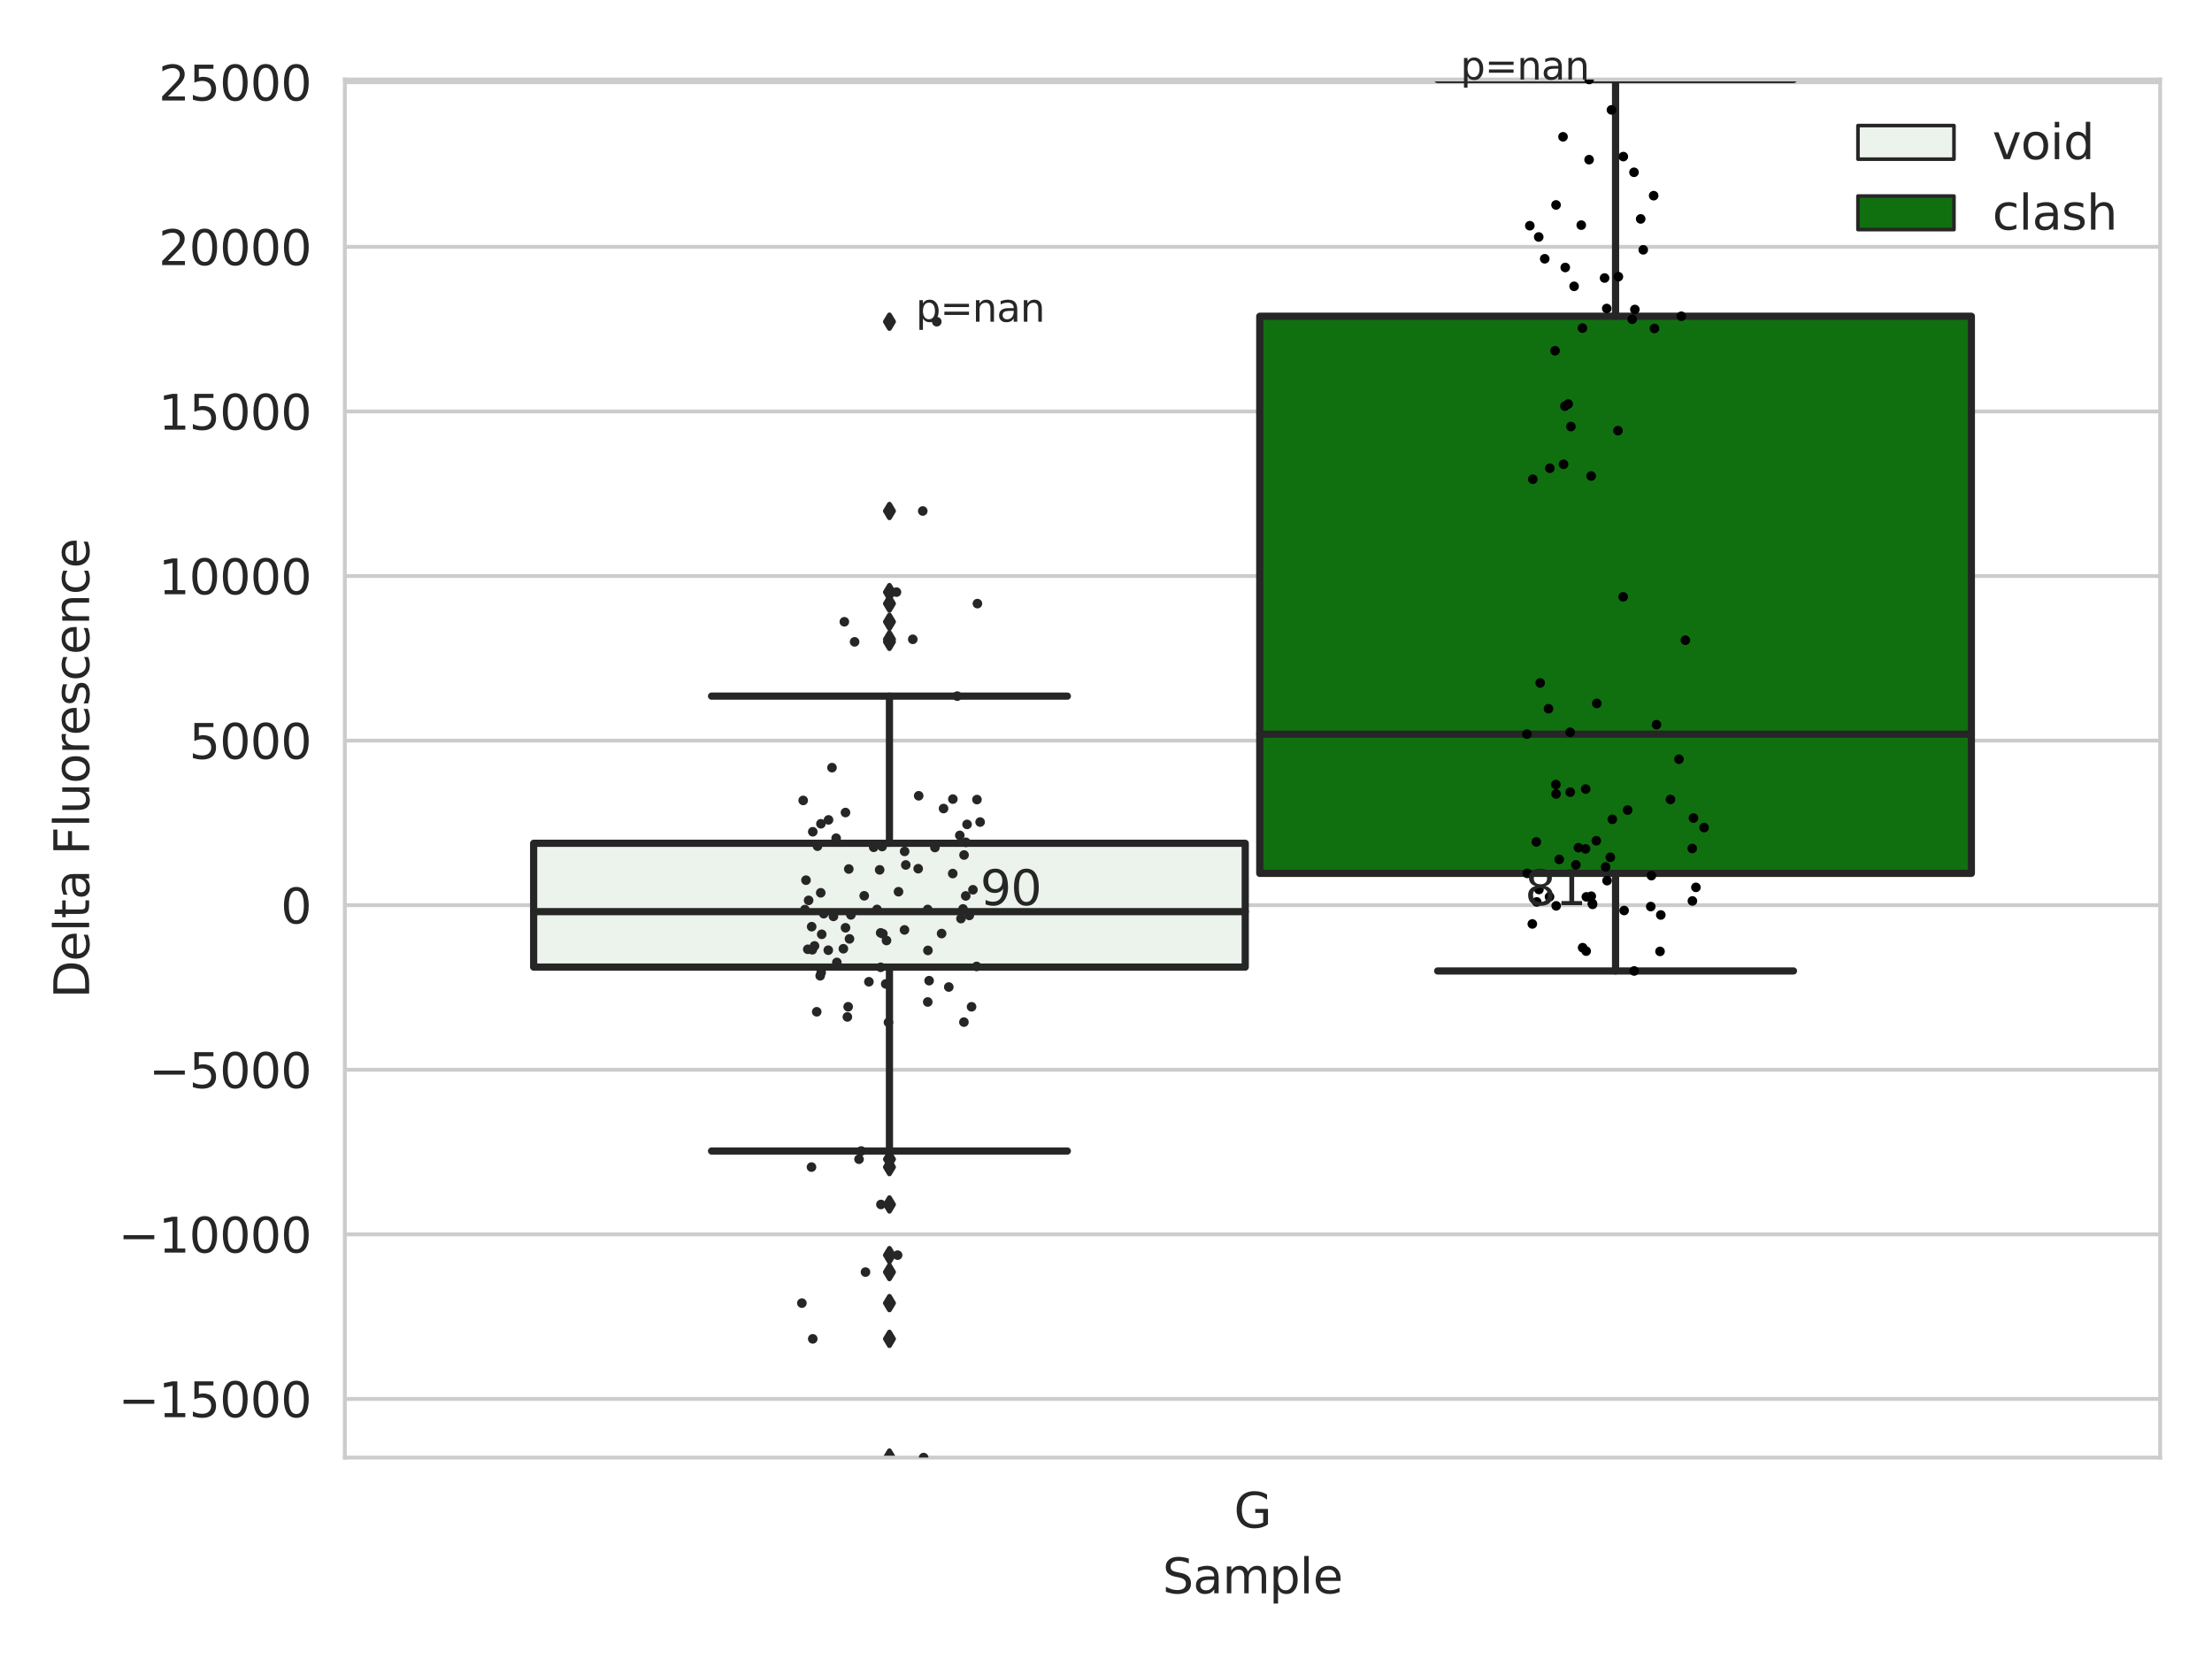 <?xml version="1.0" encoding="utf-8" standalone="no"?>
<!DOCTYPE svg PUBLIC "-//W3C//DTD SVG 1.1//EN"
  "http://www.w3.org/Graphics/SVG/1.1/DTD/svg11.dtd">
<svg xmlns:xlink="http://www.w3.org/1999/xlink" width="460.8pt" height="345.6pt" viewBox="0 0 460.8 345.6" xmlns="http://www.w3.org/2000/svg" version="1.1">
 <defs>
  <style type="text/css">*{stroke-linejoin: round; stroke-linecap: butt}</style>
 </defs>
 <g id="figure_1">
  <g id="patch_1">
   <path d="M 0 345.6 
L 460.8 345.6 
L 460.8 0 
L 0 0 
z
" style="fill: #ffffff"/>
  </g>
  <g id="axes_1">
   <g id="patch_2">
    <path d="M 71.84 303.64 
L 450 303.64 
L 450 16.56 
L 71.84 16.56 
z
" style="fill: #ffffff"/>
   </g>
   <g id="matplotlib.axis_1">
    <g id="xtick_1">
     <g id="text_1">
      <!-- G -->
      <g style="fill: #262626" transform="translate(257.046 318.238)scale(0.1 -0.1)">
       <defs>
        <path id="DejaVuSans-47" d="M 3809 666 
L 3809 1919 
L 2778 1919 
L 2778 2438 
L 4434 2438 
L 4434 434 
Q 4069 175 3628 42 
Q 3188 -91 2688 -91 
Q 1594 -91 976 548 
Q 359 1188 359 2328 
Q 359 3472 976 4111 
Q 1594 4750 2688 4750 
Q 3144 4750 3555 4637 
Q 3966 4525 4313 4306 
L 4313 3634 
Q 3963 3931 3569 4081 
Q 3175 4231 2741 4231 
Q 1884 4231 1454 3753 
Q 1025 3275 1025 2328 
Q 1025 1384 1454 906 
Q 1884 428 2741 428 
Q 3075 428 3337 486 
Q 3600 544 3809 666 
z
" transform="scale(0.016)"/>
       </defs>
       <use xlink:href="#DejaVuSans-47"/>
      </g>
     </g>
    </g>
    <g id="text_2">
     <!-- Sample -->
     <g style="fill: #262626" transform="translate(242.172 331.917)scale(0.1 -0.1)">
      <defs>
       <path id="DejaVuSans-53" d="M 3425 4513 
L 3425 3897 
Q 3066 4069 2747 4153 
Q 2428 4238 2131 4238 
Q 1616 4238 1336 4038 
Q 1056 3838 1056 3469 
Q 1056 3159 1242 3001 
Q 1428 2844 1947 2747 
L 2328 2669 
Q 3034 2534 3370 2195 
Q 3706 1856 3706 1288 
Q 3706 609 3251 259 
Q 2797 -91 1919 -91 
Q 1588 -91 1214 -16 
Q 841 59 441 206 
L 441 856 
Q 825 641 1194 531 
Q 1563 422 1919 422 
Q 2459 422 2753 634 
Q 3047 847 3047 1241 
Q 3047 1584 2836 1778 
Q 2625 1972 2144 2069 
L 1759 2144 
Q 1053 2284 737 2584 
Q 422 2884 422 3419 
Q 422 4038 858 4394 
Q 1294 4750 2059 4750 
Q 2388 4750 2728 4690 
Q 3069 4631 3425 4513 
z
" transform="scale(0.016)"/>
       <path id="DejaVuSans-61" d="M 2194 1759 
Q 1497 1759 1228 1600 
Q 959 1441 959 1056 
Q 959 750 1161 570 
Q 1363 391 1709 391 
Q 2188 391 2477 730 
Q 2766 1069 2766 1631 
L 2766 1759 
L 2194 1759 
z
M 3341 1997 
L 3341 0 
L 2766 0 
L 2766 531 
Q 2569 213 2275 61 
Q 1981 -91 1556 -91 
Q 1019 -91 701 211 
Q 384 513 384 1019 
Q 384 1609 779 1909 
Q 1175 2209 1959 2209 
L 2766 2209 
L 2766 2266 
Q 2766 2663 2505 2880 
Q 2244 3097 1772 3097 
Q 1472 3097 1187 3025 
Q 903 2953 641 2809 
L 641 3341 
Q 956 3463 1253 3523 
Q 1550 3584 1831 3584 
Q 2591 3584 2966 3190 
Q 3341 2797 3341 1997 
z
" transform="scale(0.016)"/>
       <path id="DejaVuSans-6d" d="M 3328 2828 
Q 3544 3216 3844 3400 
Q 4144 3584 4550 3584 
Q 5097 3584 5394 3201 
Q 5691 2819 5691 2113 
L 5691 0 
L 5113 0 
L 5113 2094 
Q 5113 2597 4934 2840 
Q 4756 3084 4391 3084 
Q 3944 3084 3684 2787 
Q 3425 2491 3425 1978 
L 3425 0 
L 2847 0 
L 2847 2094 
Q 2847 2600 2669 2842 
Q 2491 3084 2119 3084 
Q 1678 3084 1418 2786 
Q 1159 2488 1159 1978 
L 1159 0 
L 581 0 
L 581 3500 
L 1159 3500 
L 1159 2956 
Q 1356 3278 1631 3431 
Q 1906 3584 2284 3584 
Q 2666 3584 2933 3390 
Q 3200 3197 3328 2828 
z
" transform="scale(0.016)"/>
       <path id="DejaVuSans-70" d="M 1159 525 
L 1159 -1331 
L 581 -1331 
L 581 3500 
L 1159 3500 
L 1159 2969 
Q 1341 3281 1617 3432 
Q 1894 3584 2278 3584 
Q 2916 3584 3314 3078 
Q 3713 2572 3713 1747 
Q 3713 922 3314 415 
Q 2916 -91 2278 -91 
Q 1894 -91 1617 61 
Q 1341 213 1159 525 
z
M 3116 1747 
Q 3116 2381 2855 2742 
Q 2594 3103 2138 3103 
Q 1681 3103 1420 2742 
Q 1159 2381 1159 1747 
Q 1159 1113 1420 752 
Q 1681 391 2138 391 
Q 2594 391 2855 752 
Q 3116 1113 3116 1747 
z
" transform="scale(0.016)"/>
       <path id="DejaVuSans-6c" d="M 603 4863 
L 1178 4863 
L 1178 0 
L 603 0 
L 603 4863 
z
" transform="scale(0.016)"/>
       <path id="DejaVuSans-65" d="M 3597 1894 
L 3597 1613 
L 953 1613 
Q 991 1019 1311 708 
Q 1631 397 2203 397 
Q 2534 397 2845 478 
Q 3156 559 3463 722 
L 3463 178 
Q 3153 47 2828 -22 
Q 2503 -91 2169 -91 
Q 1331 -91 842 396 
Q 353 884 353 1716 
Q 353 2575 817 3079 
Q 1281 3584 2069 3584 
Q 2775 3584 3186 3129 
Q 3597 2675 3597 1894 
z
M 3022 2063 
Q 3016 2534 2758 2815 
Q 2500 3097 2075 3097 
Q 1594 3097 1305 2825 
Q 1016 2553 972 2059 
L 3022 2063 
z
" transform="scale(0.016)"/>
      </defs>
      <use xlink:href="#DejaVuSans-53"/>
      <use xlink:href="#DejaVuSans-61" x="63.477"/>
      <use xlink:href="#DejaVuSans-6d" x="124.756"/>
      <use xlink:href="#DejaVuSans-70" x="222.168"/>
      <use xlink:href="#DejaVuSans-6c" x="285.645"/>
      <use xlink:href="#DejaVuSans-65" x="313.428"/>
     </g>
    </g>
   </g>
   <g id="matplotlib.axis_2">
    <g id="ytick_1">
     <g id="line2d_1">
      <path d="M 71.84 291.423 
L 450 291.423 
" clip-path="url(#p910363a55c)" style="fill: none; stroke: #cccccc; stroke-width: 0.8; stroke-linecap: round"/>
     </g>
     <g id="text_3">
      <!-- −15000 -->
      <g style="fill: #262626" transform="translate(24.648 295.222)scale(0.1 -0.1)">
       <defs>
        <path id="DejaVuSans-2212" d="M 678 2272 
L 4684 2272 
L 4684 1741 
L 678 1741 
L 678 2272 
z
" transform="scale(0.016)"/>
        <path id="DejaVuSans-31" d="M 794 531 
L 1825 531 
L 1825 4091 
L 703 3866 
L 703 4441 
L 1819 4666 
L 2450 4666 
L 2450 531 
L 3481 531 
L 3481 0 
L 794 0 
L 794 531 
z
" transform="scale(0.016)"/>
        <path id="DejaVuSans-35" d="M 691 4666 
L 3169 4666 
L 3169 4134 
L 1269 4134 
L 1269 2991 
Q 1406 3038 1543 3061 
Q 1681 3084 1819 3084 
Q 2600 3084 3056 2656 
Q 3513 2228 3513 1497 
Q 3513 744 3044 326 
Q 2575 -91 1722 -91 
Q 1428 -91 1123 -41 
Q 819 9 494 109 
L 494 744 
Q 775 591 1075 516 
Q 1375 441 1709 441 
Q 2250 441 2565 725 
Q 2881 1009 2881 1497 
Q 2881 1984 2565 2268 
Q 2250 2553 1709 2553 
Q 1456 2553 1204 2497 
Q 953 2441 691 2322 
L 691 4666 
z
" transform="scale(0.016)"/>
        <path id="DejaVuSans-30" d="M 2034 4250 
Q 1547 4250 1301 3770 
Q 1056 3291 1056 2328 
Q 1056 1369 1301 889 
Q 1547 409 2034 409 
Q 2525 409 2770 889 
Q 3016 1369 3016 2328 
Q 3016 3291 2770 3770 
Q 2525 4250 2034 4250 
z
M 2034 4750 
Q 2819 4750 3233 4129 
Q 3647 3509 3647 2328 
Q 3647 1150 3233 529 
Q 2819 -91 2034 -91 
Q 1250 -91 836 529 
Q 422 1150 422 2328 
Q 422 3509 836 4129 
Q 1250 4750 2034 4750 
z
" transform="scale(0.016)"/>
       </defs>
       <use xlink:href="#DejaVuSans-2212"/>
       <use xlink:href="#DejaVuSans-31" x="83.789"/>
       <use xlink:href="#DejaVuSans-35" x="147.412"/>
       <use xlink:href="#DejaVuSans-30" x="211.035"/>
       <use xlink:href="#DejaVuSans-30" x="274.658"/>
       <use xlink:href="#DejaVuSans-30" x="338.281"/>
      </g>
     </g>
    </g>
    <g id="ytick_2">
     <g id="line2d_2">
      <path d="M 71.84 257.138 
L 450 257.138 
" clip-path="url(#p910363a55c)" style="fill: none; stroke: #cccccc; stroke-width: 0.8; stroke-linecap: round"/>
     </g>
     <g id="text_4">
      <!-- −10000 -->
      <g style="fill: #262626" transform="translate(24.648 260.937)scale(0.1 -0.1)">
       <use xlink:href="#DejaVuSans-2212"/>
       <use xlink:href="#DejaVuSans-31" x="83.789"/>
       <use xlink:href="#DejaVuSans-30" x="147.412"/>
       <use xlink:href="#DejaVuSans-30" x="211.035"/>
       <use xlink:href="#DejaVuSans-30" x="274.658"/>
       <use xlink:href="#DejaVuSans-30" x="338.281"/>
      </g>
     </g>
    </g>
    <g id="ytick_3">
     <g id="line2d_3">
      <path d="M 71.84 222.852 
L 450 222.852 
" clip-path="url(#p910363a55c)" style="fill: none; stroke: #cccccc; stroke-width: 0.8; stroke-linecap: round"/>
     </g>
     <g id="text_5">
      <!-- −5000 -->
      <g style="fill: #262626" transform="translate(31.01 226.651)scale(0.1 -0.1)">
       <use xlink:href="#DejaVuSans-2212"/>
       <use xlink:href="#DejaVuSans-35" x="83.789"/>
       <use xlink:href="#DejaVuSans-30" x="147.412"/>
       <use xlink:href="#DejaVuSans-30" x="211.035"/>
       <use xlink:href="#DejaVuSans-30" x="274.658"/>
      </g>
     </g>
    </g>
    <g id="ytick_4">
     <g id="line2d_4">
      <path d="M 71.84 188.567 
L 450 188.567 
" clip-path="url(#p910363a55c)" style="fill: none; stroke: #cccccc; stroke-width: 0.8; stroke-linecap: round"/>
     </g>
     <g id="text_6">
      <!-- 0 -->
      <g style="fill: #262626" transform="translate(58.477 192.366)scale(0.1 -0.1)">
       <use xlink:href="#DejaVuSans-30"/>
      </g>
     </g>
    </g>
    <g id="ytick_5">
     <g id="line2d_5">
      <path d="M 71.84 154.281 
L 450 154.281 
" clip-path="url(#p910363a55c)" style="fill: none; stroke: #cccccc; stroke-width: 0.8; stroke-linecap: round"/>
     </g>
     <g id="text_7">
      <!-- 5000 -->
      <g style="fill: #262626" transform="translate(39.39 158.08)scale(0.1 -0.1)">
       <use xlink:href="#DejaVuSans-35"/>
       <use xlink:href="#DejaVuSans-30" x="63.623"/>
       <use xlink:href="#DejaVuSans-30" x="127.246"/>
       <use xlink:href="#DejaVuSans-30" x="190.869"/>
      </g>
     </g>
    </g>
    <g id="ytick_6">
     <g id="line2d_6">
      <path d="M 71.84 119.995 
L 450 119.995 
" clip-path="url(#p910363a55c)" style="fill: none; stroke: #cccccc; stroke-width: 0.8; stroke-linecap: round"/>
     </g>
     <g id="text_8">
      <!-- 10000 -->
      <g style="fill: #262626" transform="translate(33.028 123.795)scale(0.1 -0.1)">
       <use xlink:href="#DejaVuSans-31"/>
       <use xlink:href="#DejaVuSans-30" x="63.623"/>
       <use xlink:href="#DejaVuSans-30" x="127.246"/>
       <use xlink:href="#DejaVuSans-30" x="190.869"/>
       <use xlink:href="#DejaVuSans-30" x="254.492"/>
      </g>
     </g>
    </g>
    <g id="ytick_7">
     <g id="line2d_7">
      <path d="M 71.84 85.71 
L 450 85.71 
" clip-path="url(#p910363a55c)" style="fill: none; stroke: #cccccc; stroke-width: 0.8; stroke-linecap: round"/>
     </g>
     <g id="text_9">
      <!-- 15000 -->
      <g style="fill: #262626" transform="translate(33.028 89.509)scale(0.1 -0.1)">
       <use xlink:href="#DejaVuSans-31"/>
       <use xlink:href="#DejaVuSans-35" x="63.623"/>
       <use xlink:href="#DejaVuSans-30" x="127.246"/>
       <use xlink:href="#DejaVuSans-30" x="190.869"/>
       <use xlink:href="#DejaVuSans-30" x="254.492"/>
      </g>
     </g>
    </g>
    <g id="ytick_8">
     <g id="line2d_8">
      <path d="M 71.84 51.424 
L 450 51.424 
" clip-path="url(#p910363a55c)" style="fill: none; stroke: #cccccc; stroke-width: 0.8; stroke-linecap: round"/>
     </g>
     <g id="text_10">
      <!-- 20000 -->
      <g style="fill: #262626" transform="translate(33.028 55.224)scale(0.1 -0.1)">
       <defs>
        <path id="DejaVuSans-32" d="M 1228 531 
L 3431 531 
L 3431 0 
L 469 0 
L 469 531 
Q 828 903 1448 1529 
Q 2069 2156 2228 2338 
Q 2531 2678 2651 2914 
Q 2772 3150 2772 3378 
Q 2772 3750 2511 3984 
Q 2250 4219 1831 4219 
Q 1534 4219 1204 4116 
Q 875 4013 500 3803 
L 500 4441 
Q 881 4594 1212 4672 
Q 1544 4750 1819 4750 
Q 2544 4750 2975 4387 
Q 3406 4025 3406 3419 
Q 3406 3131 3298 2873 
Q 3191 2616 2906 2266 
Q 2828 2175 2409 1742 
Q 1991 1309 1228 531 
z
" transform="scale(0.016)"/>
       </defs>
       <use xlink:href="#DejaVuSans-32"/>
       <use xlink:href="#DejaVuSans-30" x="63.623"/>
       <use xlink:href="#DejaVuSans-30" x="127.246"/>
       <use xlink:href="#DejaVuSans-30" x="190.869"/>
       <use xlink:href="#DejaVuSans-30" x="254.492"/>
      </g>
     </g>
    </g>
    <g id="ytick_9">
     <g id="line2d_9">
      <path d="M 71.84 17.139 
L 450 17.139 
" clip-path="url(#p910363a55c)" style="fill: none; stroke: #cccccc; stroke-width: 0.8; stroke-linecap: round"/>
     </g>
     <g id="text_11">
      <!-- 25000 -->
      <g style="fill: #262626" transform="translate(33.028 20.938)scale(0.1 -0.1)">
       <use xlink:href="#DejaVuSans-32"/>
       <use xlink:href="#DejaVuSans-35" x="63.623"/>
       <use xlink:href="#DejaVuSans-30" x="127.246"/>
       <use xlink:href="#DejaVuSans-30" x="190.869"/>
       <use xlink:href="#DejaVuSans-30" x="254.492"/>
      </g>
     </g>
    </g>
    <g id="text_12">
     <!-- Delta Fluorescence -->
     <g style="fill: #262626" transform="translate(18.568 207.967)rotate(-90)scale(0.1 -0.1)">
      <defs>
       <path id="DejaVuSans-44" d="M 1259 4147 
L 1259 519 
L 2022 519 
Q 2988 519 3436 956 
Q 3884 1394 3884 2338 
Q 3884 3275 3436 3711 
Q 2988 4147 2022 4147 
L 1259 4147 
z
M 628 4666 
L 1925 4666 
Q 3281 4666 3915 4102 
Q 4550 3538 4550 2338 
Q 4550 1131 3912 565 
Q 3275 0 1925 0 
L 628 0 
L 628 4666 
z
" transform="scale(0.016)"/>
       <path id="DejaVuSans-74" d="M 1172 4494 
L 1172 3500 
L 2356 3500 
L 2356 3053 
L 1172 3053 
L 1172 1153 
Q 1172 725 1289 603 
Q 1406 481 1766 481 
L 2356 481 
L 2356 0 
L 1766 0 
Q 1100 0 847 248 
Q 594 497 594 1153 
L 594 3053 
L 172 3053 
L 172 3500 
L 594 3500 
L 594 4494 
L 1172 4494 
z
" transform="scale(0.016)"/>
       <path id="DejaVuSans-20" transform="scale(0.016)"/>
       <path id="DejaVuSans-46" d="M 628 4666 
L 3309 4666 
L 3309 4134 
L 1259 4134 
L 1259 2759 
L 3109 2759 
L 3109 2228 
L 1259 2228 
L 1259 0 
L 628 0 
L 628 4666 
z
" transform="scale(0.016)"/>
       <path id="DejaVuSans-75" d="M 544 1381 
L 544 3500 
L 1119 3500 
L 1119 1403 
Q 1119 906 1312 657 
Q 1506 409 1894 409 
Q 2359 409 2629 706 
Q 2900 1003 2900 1516 
L 2900 3500 
L 3475 3500 
L 3475 0 
L 2900 0 
L 2900 538 
Q 2691 219 2414 64 
Q 2138 -91 1772 -91 
Q 1169 -91 856 284 
Q 544 659 544 1381 
z
M 1991 3584 
L 1991 3584 
z
" transform="scale(0.016)"/>
       <path id="DejaVuSans-6f" d="M 1959 3097 
Q 1497 3097 1228 2736 
Q 959 2375 959 1747 
Q 959 1119 1226 758 
Q 1494 397 1959 397 
Q 2419 397 2687 759 
Q 2956 1122 2956 1747 
Q 2956 2369 2687 2733 
Q 2419 3097 1959 3097 
z
M 1959 3584 
Q 2709 3584 3137 3096 
Q 3566 2609 3566 1747 
Q 3566 888 3137 398 
Q 2709 -91 1959 -91 
Q 1206 -91 779 398 
Q 353 888 353 1747 
Q 353 2609 779 3096 
Q 1206 3584 1959 3584 
z
" transform="scale(0.016)"/>
       <path id="DejaVuSans-72" d="M 2631 2963 
Q 2534 3019 2420 3045 
Q 2306 3072 2169 3072 
Q 1681 3072 1420 2755 
Q 1159 2438 1159 1844 
L 1159 0 
L 581 0 
L 581 3500 
L 1159 3500 
L 1159 2956 
Q 1341 3275 1631 3429 
Q 1922 3584 2338 3584 
Q 2397 3584 2469 3576 
Q 2541 3569 2628 3553 
L 2631 2963 
z
" transform="scale(0.016)"/>
       <path id="DejaVuSans-73" d="M 2834 3397 
L 2834 2853 
Q 2591 2978 2328 3040 
Q 2066 3103 1784 3103 
Q 1356 3103 1142 2972 
Q 928 2841 928 2578 
Q 928 2378 1081 2264 
Q 1234 2150 1697 2047 
L 1894 2003 
Q 2506 1872 2764 1633 
Q 3022 1394 3022 966 
Q 3022 478 2636 193 
Q 2250 -91 1575 -91 
Q 1294 -91 989 -36 
Q 684 19 347 128 
L 347 722 
Q 666 556 975 473 
Q 1284 391 1588 391 
Q 1994 391 2212 530 
Q 2431 669 2431 922 
Q 2431 1156 2273 1281 
Q 2116 1406 1581 1522 
L 1381 1569 
Q 847 1681 609 1914 
Q 372 2147 372 2553 
Q 372 3047 722 3315 
Q 1072 3584 1716 3584 
Q 2034 3584 2315 3537 
Q 2597 3491 2834 3397 
z
" transform="scale(0.016)"/>
       <path id="DejaVuSans-63" d="M 3122 3366 
L 3122 2828 
Q 2878 2963 2633 3030 
Q 2388 3097 2138 3097 
Q 1578 3097 1268 2742 
Q 959 2388 959 1747 
Q 959 1106 1268 751 
Q 1578 397 2138 397 
Q 2388 397 2633 464 
Q 2878 531 3122 666 
L 3122 134 
Q 2881 22 2623 -34 
Q 2366 -91 2075 -91 
Q 1284 -91 818 406 
Q 353 903 353 1747 
Q 353 2603 823 3093 
Q 1294 3584 2113 3584 
Q 2378 3584 2631 3529 
Q 2884 3475 3122 3366 
z
" transform="scale(0.016)"/>
       <path id="DejaVuSans-6e" d="M 3513 2113 
L 3513 0 
L 2938 0 
L 2938 2094 
Q 2938 2591 2744 2837 
Q 2550 3084 2163 3084 
Q 1697 3084 1428 2787 
Q 1159 2491 1159 1978 
L 1159 0 
L 581 0 
L 581 3500 
L 1159 3500 
L 1159 2956 
Q 1366 3272 1645 3428 
Q 1925 3584 2291 3584 
Q 2894 3584 3203 3211 
Q 3513 2838 3513 2113 
z
" transform="scale(0.016)"/>
      </defs>
      <use xlink:href="#DejaVuSans-44"/>
      <use xlink:href="#DejaVuSans-65" x="77.002"/>
      <use xlink:href="#DejaVuSans-6c" x="138.525"/>
      <use xlink:href="#DejaVuSans-74" x="166.309"/>
      <use xlink:href="#DejaVuSans-61" x="205.518"/>
      <use xlink:href="#DejaVuSans-20" x="266.797"/>
      <use xlink:href="#DejaVuSans-46" x="298.584"/>
      <use xlink:href="#DejaVuSans-6c" x="356.104"/>
      <use xlink:href="#DejaVuSans-75" x="383.887"/>
      <use xlink:href="#DejaVuSans-6f" x="447.266"/>
      <use xlink:href="#DejaVuSans-72" x="508.447"/>
      <use xlink:href="#DejaVuSans-65" x="547.311"/>
      <use xlink:href="#DejaVuSans-73" x="608.834"/>
      <use xlink:href="#DejaVuSans-63" x="660.934"/>
      <use xlink:href="#DejaVuSans-65" x="715.914"/>
      <use xlink:href="#DejaVuSans-6e" x="777.438"/>
      <use xlink:href="#DejaVuSans-63" x="840.816"/>
      <use xlink:href="#DejaVuSans-65" x="895.797"/>
     </g>
    </g>
   </g>
   <g id="patch_3">
    <path d="M 111.169 201.461 
L 259.407 201.461 
L 259.407 175.671 
L 111.169 175.671 
L 111.169 201.461 
z
" clip-path="url(#p910363a55c)" style="fill: #ecf2ec; stroke: #262626; stroke-width: 1.5; stroke-linejoin: miter"/>
   </g>
   <g id="patch_4">
    <path d="M 262.433 181.938 
L 410.671 181.938 
L 410.671 65.881 
L 262.433 65.881 
L 262.433 181.938 
z
" clip-path="url(#p910363a55c)" style="fill: #107010; stroke: #262626; stroke-width: 1.5; stroke-linejoin: miter"/>
   </g>
   <g id="patch_5">
    <path d="M 260.92 188.567 
L 260.92 188.567 
L 260.92 188.567 
L 260.92 188.567 
z
" clip-path="url(#p910363a55c)" style="fill: #ecf2ec; stroke: #262626; stroke-width: 0.75; stroke-linejoin: miter"/>
   </g>
   <g id="patch_6">
    <path d="M 260.92 188.567 
L 260.92 188.567 
L 260.92 188.567 
L 260.92 188.567 
z
" clip-path="url(#p910363a55c)" style="fill: #107010; stroke: #262626; stroke-width: 0.75; stroke-linejoin: miter"/>
   </g>
   <g id="PathCollection_1"/>
   <g id="PathCollection_2"/>
   <g id="line2d_10">
    <path d="M 185.288 201.461 
L 185.288 239.776 
" clip-path="url(#p910363a55c)" style="fill: none; stroke: #262626; stroke-width: 1.5; stroke-linecap: round"/>
   </g>
   <g id="line2d_11">
    <path d="M 185.288 175.671 
L 185.288 145.016 
" clip-path="url(#p910363a55c)" style="fill: none; stroke: #262626; stroke-width: 1.5; stroke-linecap: round"/>
   </g>
   <g id="line2d_12">
    <path d="M 148.228 239.776 
L 222.348 239.776 
" clip-path="url(#p910363a55c)" style="fill: none; stroke: #262626; stroke-width: 1.5; stroke-linecap: round"/>
   </g>
   <g id="line2d_13">
    <path d="M 148.228 145.016 
L 222.348 145.016 
" clip-path="url(#p910363a55c)" style="fill: none; stroke: #262626; stroke-width: 1.5; stroke-linecap: round"/>
   </g>
   <g id="line2d_14">
    <defs>
     <path id="m3b53911462" d="M -0 1.414 
L 0.849 0 
L 0 -1.414 
L -0.849 -0 
z
" style="stroke: #262626; stroke-linejoin: miter"/>
    </defs>
    <g clip-path="url(#p910363a55c)">
     <use xlink:href="#m3b53911462" x="185.288" y="261.47" style="fill: #262626; stroke: #262626; stroke-linejoin: miter"/>
     <use xlink:href="#m3b53911462" x="185.288" y="303.64" style="fill: #262626; stroke: #262626; stroke-linejoin: miter"/>
     <use xlink:href="#m3b53911462" x="185.288" y="243.124" style="fill: #262626; stroke: #262626; stroke-linejoin: miter"/>
     <use xlink:href="#m3b53911462" x="185.288" y="264.995" style="fill: #262626; stroke: #262626; stroke-linejoin: miter"/>
     <use xlink:href="#m3b53911462" x="185.288" y="241.482" style="fill: #262626; stroke: #262626; stroke-linejoin: miter"/>
     <use xlink:href="#m3b53911462" x="185.288" y="271.462" style="fill: #262626; stroke: #262626; stroke-linejoin: miter"/>
     <use xlink:href="#m3b53911462" x="185.288" y="250.914" style="fill: #262626; stroke: #262626; stroke-linejoin: miter"/>
     <use xlink:href="#m3b53911462" x="185.288" y="278.91" style="fill: #262626; stroke: #262626; stroke-linejoin: miter"/>
     <use xlink:href="#m3b53911462" x="185.288" y="129.529" style="fill: #262626; stroke: #262626; stroke-linejoin: miter"/>
     <use xlink:href="#m3b53911462" x="185.288" y="125.742" style="fill: #262626; stroke: #262626; stroke-linejoin: miter"/>
     <use xlink:href="#m3b53911462" x="185.288" y="133.71" style="fill: #262626; stroke: #262626; stroke-linejoin: miter"/>
     <use xlink:href="#m3b53911462" x="185.288" y="123.349" style="fill: #262626; stroke: #262626; stroke-linejoin: miter"/>
     <use xlink:href="#m3b53911462" x="185.288" y="67.014" style="fill: #262626; stroke: #262626; stroke-linejoin: miter"/>
     <use xlink:href="#m3b53911462" x="185.288" y="133.18" style="fill: #262626; stroke: #262626; stroke-linejoin: miter"/>
     <use xlink:href="#m3b53911462" x="185.288" y="106.449" style="fill: #262626; stroke: #262626; stroke-linejoin: miter"/>
    </g>
   </g>
   <g id="line2d_15">
    <path d="M 336.552 181.938 
L 336.552 202.268 
" clip-path="url(#p910363a55c)" style="fill: none; stroke: #262626; stroke-width: 1.5; stroke-linecap: round"/>
   </g>
   <g id="line2d_16">
    <path d="M 336.552 65.881 
L 336.552 16.56 
" clip-path="url(#p910363a55c)" style="fill: none; stroke: #262626; stroke-width: 1.5; stroke-linecap: round"/>
   </g>
   <g id="line2d_17">
    <path d="M 299.492 202.268 
L 373.612 202.268 
" clip-path="url(#p910363a55c)" style="fill: none; stroke: #262626; stroke-width: 1.5; stroke-linecap: round"/>
   </g>
   <g id="line2d_18">
    <path d="M 299.492 16.56 
L 373.612 16.56 
" clip-path="url(#p910363a55c)" style="fill: none; stroke: #262626; stroke-width: 1.5; stroke-linecap: round"/>
   </g>
   <g id="line2d_19"/>
   <g id="line2d_20">
    <path d="M 111.169 189.909 
L 259.407 189.909 
" clip-path="url(#p910363a55c)" style="fill: none; stroke: #262626; stroke-width: 1.5; stroke-linecap: round"/>
   </g>
   <g id="line2d_21">
    <path d="M 262.433 152.935 
L 410.671 152.935 
" clip-path="url(#p910363a55c)" style="fill: none; stroke: #262626; stroke-width: 1.5; stroke-linecap: round"/>
   </g>
   <g id="patch_7">
    <path d="M 71.84 303.64 
L 71.84 16.56 
" style="fill: none; stroke: #cccccc; stroke-width: 0.8; stroke-linejoin: miter; stroke-linecap: square"/>
   </g>
   <g id="patch_8">
    <path d="M 450 303.64 
L 450 16.56 
" style="fill: none; stroke: #cccccc; stroke-width: 0.8; stroke-linejoin: miter; stroke-linecap: square"/>
   </g>
   <g id="patch_9">
    <path d="M 71.84 303.64 
L 450 303.64 
" style="fill: none; stroke: #cccccc; stroke-width: 0.8; stroke-linejoin: miter; stroke-linecap: square"/>
   </g>
   <g id="patch_10">
    <path d="M 71.84 16.56 
L 450 16.56 
" style="fill: none; stroke: #cccccc; stroke-width: 0.8; stroke-linejoin: miter; stroke-linecap: square"/>
   </g>
   <g id="PathCollection_3">
    <defs>
     <path id="C0_0_8a07a469df" d="M 0 1 
C 0.265 1 0.52 0.895 0.707 0.707 
C 0.895 0.52 1 0.265 1 -0 
C 1 -0.265 0.895 -0.52 0.707 -0.707 
C 0.52 -0.895 0.265 -1 0 -1 
C -0.265 -1 -0.52 -0.895 -0.707 -0.707 
C -0.895 -0.52 -1 -0.265 -1 0 
C -1 0.265 -0.895 0.52 -0.707 0.707 
C -0.52 0.895 -0.265 1 0 1 
z
"/>
    </defs>
    <g clip-path="url(#p910363a55c)">
     <use xlink:href="#C0_0_8a07a469df" x="198.496" y="166.466" style="fill: #262626"/>
    </g>
    <g clip-path="url(#p910363a55c)">
     <use xlink:href="#C0_0_8a07a469df" x="170.14" y="210.773" style="fill: #262626"/>
    </g>
    <g clip-path="url(#p910363a55c)">
     <use xlink:href="#C0_0_8a07a469df" x="191.379" y="165.775" style="fill: #262626"/>
    </g>
    <g clip-path="url(#p910363a55c)">
     <use xlink:href="#C0_0_8a07a469df" x="167.319" y="166.745" style="fill: #262626"/>
    </g>
    <g clip-path="url(#p910363a55c)">
     <use xlink:href="#C0_0_8a07a469df" x="175.896" y="129.529" style="fill: #262626"/>
    </g>
    <g clip-path="url(#p910363a55c)">
     <use xlink:href="#C0_0_8a07a469df" x="169.317" y="173.27" style="fill: #262626"/>
    </g>
    <g clip-path="url(#p910363a55c)">
     <use xlink:href="#C0_0_8a07a469df" x="174.184" y="174.614" style="fill: #262626"/>
    </g>
    <g clip-path="url(#p910363a55c)">
     <use xlink:href="#C0_0_8a07a469df" x="172.547" y="197.943" style="fill: #262626"/>
    </g>
    <g clip-path="url(#p910363a55c)">
     <use xlink:href="#C0_0_8a07a469df" x="201.924" y="190.704" style="fill: #262626"/>
    </g>
    <g clip-path="url(#p910363a55c)">
     <use xlink:href="#C0_0_8a07a469df" x="179.405" y="239.776" style="fill: #262626"/>
    </g>
    <g clip-path="url(#p910363a55c)">
     <use xlink:href="#C0_0_8a07a469df" x="175.69" y="197.642" style="fill: #262626"/>
    </g>
    <g clip-path="url(#p910363a55c)">
     <use xlink:href="#C0_0_8a07a469df" x="193.258" y="189.454" style="fill: #262626"/>
    </g>
    <g clip-path="url(#p910363a55c)">
     <use xlink:href="#C0_0_8a07a469df" x="186.989" y="261.47" style="fill: #262626"/>
    </g>
    <g clip-path="url(#p910363a55c)">
     <use xlink:href="#C0_0_8a07a469df" x="192.411" y="303.64" style="fill: #262626"/>
    </g>
    <g clip-path="url(#p910363a55c)">
     <use xlink:href="#C0_0_8a07a469df" x="169.047" y="243.124" style="fill: #262626"/>
    </g>
    <g clip-path="url(#p910363a55c)">
     <use xlink:href="#C0_0_8a07a469df" x="173.624" y="190.901" style="fill: #262626"/>
    </g>
    <g clip-path="url(#p910363a55c)">
     <use xlink:href="#C0_0_8a07a469df" x="183.765" y="176.35" style="fill: #262626"/>
    </g>
    <g clip-path="url(#p910363a55c)">
     <use xlink:href="#C0_0_8a07a469df" x="203.614" y="125.742" style="fill: #262626"/>
    </g>
    <g clip-path="url(#p910363a55c)">
     <use xlink:href="#C0_0_8a07a469df" x="199.942" y="174.027" style="fill: #262626"/>
    </g>
    <g clip-path="url(#p910363a55c)">
     <use xlink:href="#C0_0_8a07a469df" x="178.03" y="133.71" style="fill: #262626"/>
    </g>
    <g clip-path="url(#p910363a55c)">
     <use xlink:href="#C0_0_8a07a469df" x="180.297" y="264.995" style="fill: #262626"/>
    </g>
    <g clip-path="url(#p910363a55c)">
     <use xlink:href="#C0_0_8a07a469df" x="184.677" y="195.925" style="fill: #262626"/>
    </g>
    <g clip-path="url(#p910363a55c)">
     <use xlink:href="#C0_0_8a07a469df" x="188.422" y="193.715" style="fill: #262626"/>
    </g>
    <g clip-path="url(#p910363a55c)">
     <use xlink:href="#C0_0_8a07a469df" x="193.551" y="204.292" style="fill: #262626"/>
    </g>
    <g clip-path="url(#p910363a55c)">
     <use xlink:href="#C0_0_8a07a469df" x="186.748" y="123.349" style="fill: #262626"/>
    </g>
    <g clip-path="url(#p910363a55c)">
     <use xlink:href="#C0_0_8a07a469df" x="185.082" y="212.978" style="fill: #262626"/>
    </g>
    <g clip-path="url(#p910363a55c)">
     <use xlink:href="#C0_0_8a07a469df" x="201.212" y="175.469" style="fill: #262626"/>
    </g>
    <g clip-path="url(#p910363a55c)">
     <use xlink:href="#C0_0_8a07a469df" x="183.249" y="181.207" style="fill: #262626"/>
    </g>
    <g clip-path="url(#p910363a55c)">
     <use xlink:href="#C0_0_8a07a469df" x="183.46" y="194.332" style="fill: #262626"/>
    </g>
    <g clip-path="url(#p910363a55c)">
     <use xlink:href="#C0_0_8a07a469df" x="176.819" y="181.029" style="fill: #262626"/>
    </g>
    <g clip-path="url(#p910363a55c)">
     <use xlink:href="#C0_0_8a07a469df" x="203.453" y="201.326" style="fill: #262626"/>
    </g>
    <g clip-path="url(#p910363a55c)">
     <use xlink:href="#C0_0_8a07a469df" x="174.33" y="200.486" style="fill: #262626"/>
    </g>
    <g clip-path="url(#p910363a55c)">
     <use xlink:href="#C0_0_8a07a469df" x="171.179" y="194.634" style="fill: #262626"/>
    </g>
    <g clip-path="url(#p910363a55c)">
     <use xlink:href="#C0_0_8a07a469df" x="169.679" y="197.051" style="fill: #262626"/>
    </g>
    <g clip-path="url(#p910363a55c)">
     <use xlink:href="#C0_0_8a07a469df" x="202.394" y="209.73" style="fill: #262626"/>
    </g>
    <g clip-path="url(#p910363a55c)">
     <use xlink:href="#C0_0_8a07a469df" x="195.15" y="67.014" style="fill: #262626"/>
    </g>
    <g clip-path="url(#p910363a55c)">
     <use xlink:href="#C0_0_8a07a469df" x="178.949" y="241.482" style="fill: #262626"/>
    </g>
    <g clip-path="url(#p910363a55c)">
     <use xlink:href="#C0_0_8a07a469df" x="176.526" y="211.841" style="fill: #262626"/>
    </g>
    <g clip-path="url(#p910363a55c)">
     <use xlink:href="#C0_0_8a07a469df" x="204.176" y="171.249" style="fill: #262626"/>
    </g>
    <g clip-path="url(#p910363a55c)">
     <use xlink:href="#C0_0_8a07a469df" x="182.699" y="189.45" style="fill: #262626"/>
    </g>
    <g clip-path="url(#p910363a55c)">
     <use xlink:href="#C0_0_8a07a469df" x="169.082" y="193.044" style="fill: #262626"/>
    </g>
    <g clip-path="url(#p910363a55c)">
     <use xlink:href="#C0_0_8a07a469df" x="183.465" y="201.506" style="fill: #262626"/>
    </g>
    <g clip-path="url(#p910363a55c)">
     <use xlink:href="#C0_0_8a07a469df" x="201.456" y="171.737" style="fill: #262626"/>
    </g>
    <g clip-path="url(#p910363a55c)">
     <use xlink:href="#C0_0_8a07a469df" x="182.009" y="176.505" style="fill: #262626"/>
    </g>
    <g clip-path="url(#p910363a55c)">
     <use xlink:href="#C0_0_8a07a469df" x="176.687" y="209.727" style="fill: #262626"/>
    </g>
    <g clip-path="url(#p910363a55c)">
     <use xlink:href="#C0_0_8a07a469df" x="181.008" y="204.519" style="fill: #262626"/>
    </g>
    <g clip-path="url(#p910363a55c)">
     <use xlink:href="#C0_0_8a07a469df" x="176.136" y="193.272" style="fill: #262626"/>
    </g>
    <g clip-path="url(#p910363a55c)">
     <use xlink:href="#C0_0_8a07a469df" x="167.045" y="271.462" style="fill: #262626"/>
    </g>
    <g clip-path="url(#p910363a55c)">
     <use xlink:href="#C0_0_8a07a469df" x="188.691" y="180.185" style="fill: #262626"/>
    </g>
    <g clip-path="url(#p910363a55c)">
     <use xlink:href="#C0_0_8a07a469df" x="168.449" y="187.562" style="fill: #262626"/>
    </g>
    <g clip-path="url(#p910363a55c)">
     <use xlink:href="#C0_0_8a07a469df" x="193.302" y="197.987" style="fill: #262626"/>
    </g>
    <g clip-path="url(#p910363a55c)">
     <use xlink:href="#C0_0_8a07a469df" x="176.131" y="169.264" style="fill: #262626"/>
    </g>
    <g clip-path="url(#p910363a55c)">
     <use xlink:href="#C0_0_8a07a469df" x="199.412" y="145.016" style="fill: #262626"/>
    </g>
    <g clip-path="url(#p910363a55c)">
     <use xlink:href="#C0_0_8a07a469df" x="170.86" y="203.278" style="fill: #262626"/>
    </g>
    <g clip-path="url(#p910363a55c)">
     <use xlink:href="#C0_0_8a07a469df" x="171.598" y="190.337" style="fill: #262626"/>
    </g>
    <g clip-path="url(#p910363a55c)">
     <use xlink:href="#C0_0_8a07a469df" x="176.964" y="195.585" style="fill: #262626"/>
    </g>
    <g clip-path="url(#p910363a55c)">
     <use xlink:href="#C0_0_8a07a469df" x="190.149" y="133.18" style="fill: #262626"/>
    </g>
    <g clip-path="url(#p910363a55c)">
     <use xlink:href="#C0_0_8a07a469df" x="183.511" y="250.914" style="fill: #262626"/>
    </g>
    <g clip-path="url(#p910363a55c)">
     <use xlink:href="#C0_0_8a07a469df" x="167.676" y="189.481" style="fill: #262626"/>
    </g>
    <g clip-path="url(#p910363a55c)">
     <use xlink:href="#C0_0_8a07a469df" x="192.227" y="106.449" style="fill: #262626"/>
    </g>
    <g clip-path="url(#p910363a55c)">
     <use xlink:href="#C0_0_8a07a469df" x="170.975" y="185.986" style="fill: #262626"/>
    </g>
    <g clip-path="url(#p910363a55c)">
     <use xlink:href="#C0_0_8a07a469df" x="201.18" y="186.636" style="fill: #262626"/>
    </g>
    <g clip-path="url(#p910363a55c)">
     <use xlink:href="#C0_0_8a07a469df" x="200.802" y="212.926" style="fill: #262626"/>
    </g>
    <g clip-path="url(#p910363a55c)">
     <use xlink:href="#C0_0_8a07a469df" x="167.903" y="183.356" style="fill: #262626"/>
    </g>
    <g clip-path="url(#p910363a55c)">
     <use xlink:href="#C0_0_8a07a469df" x="184.511" y="204.972" style="fill: #262626"/>
    </g>
    <g clip-path="url(#p910363a55c)">
     <use xlink:href="#C0_0_8a07a469df" x="187.174" y="185.763" style="fill: #262626"/>
    </g>
    <g clip-path="url(#p910363a55c)">
     <use xlink:href="#C0_0_8a07a469df" x="177.259" y="190.586" style="fill: #262626"/>
    </g>
    <g clip-path="url(#p910363a55c)">
     <use xlink:href="#C0_0_8a07a469df" x="196.155" y="194.476" style="fill: #262626"/>
    </g>
    <g clip-path="url(#p910363a55c)">
     <use xlink:href="#C0_0_8a07a469df" x="203.519" y="166.566" style="fill: #262626"/>
    </g>
    <g clip-path="url(#p910363a55c)">
     <use xlink:href="#C0_0_8a07a469df" x="200.187" y="191.356" style="fill: #262626"/>
    </g>
    <g clip-path="url(#p910363a55c)">
     <use xlink:href="#C0_0_8a07a469df" x="196.559" y="168.435" style="fill: #262626"/>
    </g>
    <g clip-path="url(#p910363a55c)">
     <use xlink:href="#C0_0_8a07a469df" x="171.065" y="202.592" style="fill: #262626"/>
    </g>
    <g clip-path="url(#p910363a55c)">
     <use xlink:href="#C0_0_8a07a469df" x="183.915" y="194.515" style="fill: #262626"/>
    </g>
    <g clip-path="url(#p910363a55c)">
     <use xlink:href="#C0_0_8a07a469df" x="200.829" y="178.116" style="fill: #262626"/>
    </g>
    <g clip-path="url(#p910363a55c)">
     <use xlink:href="#C0_0_8a07a469df" x="168.277" y="197.752" style="fill: #262626"/>
    </g>
    <g clip-path="url(#p910363a55c)">
     <use xlink:href="#C0_0_8a07a469df" x="169.311" y="278.91" style="fill: #262626"/>
    </g>
    <g clip-path="url(#p910363a55c)">
     <use xlink:href="#C0_0_8a07a469df" x="194.764" y="176.551" style="fill: #262626"/>
    </g>
    <g clip-path="url(#p910363a55c)">
     <use xlink:href="#C0_0_8a07a469df" x="180.034" y="186.612" style="fill: #262626"/>
    </g>
    <g clip-path="url(#p910363a55c)">
     <use xlink:href="#C0_0_8a07a469df" x="169.22" y="197.855" style="fill: #262626"/>
    </g>
    <g clip-path="url(#p910363a55c)">
     <use xlink:href="#C0_0_8a07a469df" x="198.471" y="181.978" style="fill: #262626"/>
    </g>
    <g clip-path="url(#p910363a55c)">
     <use xlink:href="#C0_0_8a07a469df" x="193.266" y="208.732" style="fill: #262626"/>
    </g>
    <g clip-path="url(#p910363a55c)">
     <use xlink:href="#C0_0_8a07a469df" x="200.616" y="189.343" style="fill: #262626"/>
    </g>
    <g clip-path="url(#p910363a55c)">
     <use xlink:href="#C0_0_8a07a469df" x="191.277" y="180.963" style="fill: #262626"/>
    </g>
    <g clip-path="url(#p910363a55c)">
     <use xlink:href="#C0_0_8a07a469df" x="202.682" y="185.354" style="fill: #262626"/>
    </g>
    <g clip-path="url(#p910363a55c)">
     <use xlink:href="#C0_0_8a07a469df" x="172.598" y="170.8" style="fill: #262626"/>
    </g>
    <g clip-path="url(#p910363a55c)">
     <use xlink:href="#C0_0_8a07a469df" x="171.011" y="171.608" style="fill: #262626"/>
    </g>
    <g clip-path="url(#p910363a55c)">
     <use xlink:href="#C0_0_8a07a469df" x="173.321" y="159.916" style="fill: #262626"/>
    </g>
    <g clip-path="url(#p910363a55c)">
     <use xlink:href="#C0_0_8a07a469df" x="197.65" y="205.615" style="fill: #262626"/>
    </g>
    <g clip-path="url(#p910363a55c)">
     <use xlink:href="#C0_0_8a07a469df" x="188.452" y="177.364" style="fill: #262626"/>
    </g>
    <g clip-path="url(#p910363a55c)">
     <use xlink:href="#C0_0_8a07a469df" x="170.304" y="176.274" style="fill: #262626"/>
    </g>
   </g>
   <g id="PathCollection_4">
    <defs>
     <path id="C1_0_b9d318d54b" d="M 0 1 
C 0.265 1 0.52 0.895 0.707 0.707 
C 0.895 0.52 1 0.265 1 -0 
C 1 -0.265 0.895 -0.52 0.707 -0.707 
C 0.52 -0.895 0.265 -1 0 -1 
C -0.265 -1 -0.52 -0.895 -0.707 -0.707 
C -0.895 -0.52 -1 -0.265 -1 0 
C -1 0.265 -0.895 0.52 -0.707 0.707 
C -0.52 0.895 -0.265 1 0 1 
z
"/>
    </defs>
    <g clip-path="url(#p910363a55c)">
     <use xlink:href="#C1_0_b9d318d54b" x="345.075" y="150.967"/>
    </g>
    <g clip-path="url(#p910363a55c)">
     <use xlink:href="#C1_0_b9d318d54b" x="352.525" y="176.757"/>
    </g>
    <g clip-path="url(#p910363a55c)">
     <use xlink:href="#C1_0_b9d318d54b" x="322.858" y="97.545"/>
    </g>
    <g clip-path="url(#p910363a55c)">
     <use xlink:href="#C1_0_b9d318d54b" x="326.072" y="55.723"/>
    </g>
    <g clip-path="url(#p910363a55c)">
     <use xlink:href="#C1_0_b9d318d54b" x="331.763" y="188.394"/>
    </g>
    <g clip-path="url(#p910363a55c)">
     <use xlink:href="#C1_0_b9d318d54b" x="322.585" y="147.637"/>
    </g>
    <g clip-path="url(#p910363a55c)">
     <use xlink:href="#C1_0_b9d318d54b" x="322.795" y="186.818"/>
    </g>
    <g clip-path="url(#p910363a55c)">
     <use xlink:href="#C1_0_b9d318d54b" x="340.435" y="202.268"/>
    </g>
    <g clip-path="url(#p910363a55c)">
     <use xlink:href="#C1_0_b9d318d54b" x="352.78" y="170.411"/>
    </g>
    <g clip-path="url(#p910363a55c)">
     <use xlink:href="#C1_0_b9d318d54b" x="328.284" y="180.174"/>
    </g>
    <g clip-path="url(#p910363a55c)">
     <use xlink:href="#C1_0_b9d318d54b" x="330.33" y="164.377"/>
    </g>
    <g clip-path="url(#p910363a55c)">
     <use xlink:href="#C1_0_b9d318d54b" x="331.725" y="188.197"/>
    </g>
    <g clip-path="url(#p910363a55c)">
     <use xlink:href="#C1_0_b9d318d54b" x="329.656" y="68.348"/>
    </g>
    <g clip-path="url(#p910363a55c)">
     <use xlink:href="#C1_0_b9d318d54b" x="329.406" y="46.897"/>
    </g>
    <g clip-path="url(#p910363a55c)">
     <use xlink:href="#C1_0_b9d318d54b" x="318.151" y="181.938"/>
    </g>
    <g clip-path="url(#p910363a55c)">
     <use xlink:href="#C1_0_b9d318d54b" x="330.301" y="176.834"/>
    </g>
    <g clip-path="url(#p910363a55c)">
     <use xlink:href="#C1_0_b9d318d54b" x="349.757" y="158.156"/>
    </g>
    <g clip-path="url(#p910363a55c)">
     <use xlink:href="#C1_0_b9d318d54b" x="324.117" y="163.431"/>
    </g>
    <g clip-path="url(#p910363a55c)">
     <use xlink:href="#C1_0_b9d318d54b" x="335.883" y="170.676"/>
    </g>
    <g clip-path="url(#p910363a55c)">
     <use xlink:href="#C1_0_b9d318d54b" x="337.052" y="89.713"/>
    </g>
    <g clip-path="url(#p910363a55c)">
     <use xlink:href="#C1_0_b9d318d54b" x="334.78" y="183.452"/>
    </g>
    <g clip-path="url(#p910363a55c)">
     <use xlink:href="#C1_0_b9d318d54b" x="331.469" y="99.161"/>
    </g>
    <g clip-path="url(#p910363a55c)">
     <use xlink:href="#C1_0_b9d318d54b" x="331.036" y="33.262"/>
    </g>
    <g clip-path="url(#p910363a55c)">
     <use xlink:href="#C1_0_b9d318d54b" x="338.332" y="189.677"/>
    </g>
    <g clip-path="url(#p910363a55c)">
     <use xlink:href="#C1_0_b9d318d54b" x="344.486" y="40.762"/>
    </g>
    <g clip-path="url(#p910363a55c)">
     <use xlink:href="#C1_0_b9d318d54b" x="344.019" y="182.41"/>
    </g>
    <g clip-path="url(#p910363a55c)">
     <use xlink:href="#C1_0_b9d318d54b" x="354.993" y="172.397"/>
    </g>
    <g clip-path="url(#p910363a55c)">
     <use xlink:href="#C1_0_b9d318d54b" x="323.947" y="73.071"/>
    </g>
    <g clip-path="url(#p910363a55c)">
     <use xlink:href="#C1_0_b9d318d54b" x="339.065" y="168.753"/>
    </g>
    <g clip-path="url(#p910363a55c)">
     <use xlink:href="#C1_0_b9d318d54b" x="331.042" y="16.56"/>
    </g>
    <g clip-path="url(#p910363a55c)">
     <use xlink:href="#C1_0_b9d318d54b" x="325.714" y="96.722"/>
    </g>
    <g clip-path="url(#p910363a55c)">
     <use xlink:href="#C1_0_b9d318d54b" x="327.103" y="165.025"/>
    </g>
    <g clip-path="url(#p910363a55c)">
     <use xlink:href="#C1_0_b9d318d54b" x="327.252" y="88.858"/>
    </g>
    <g clip-path="url(#p910363a55c)">
     <use xlink:href="#C1_0_b9d318d54b" x="341.784" y="45.604"/>
    </g>
    <g clip-path="url(#p910363a55c)">
     <use xlink:href="#C1_0_b9d318d54b" x="320.133" y="187.887"/>
    </g>
    <g clip-path="url(#p910363a55c)">
     <use xlink:href="#C1_0_b9d318d54b" x="332.64" y="146.538"/>
    </g>
    <g clip-path="url(#p910363a55c)">
     <use xlink:href="#C1_0_b9d318d54b" x="350.248" y="65.881"/>
    </g>
    <g clip-path="url(#p910363a55c)">
     <use xlink:href="#C1_0_b9d318d54b" x="340.572" y="64.473"/>
    </g>
    <g clip-path="url(#p910363a55c)">
     <use xlink:href="#C1_0_b9d318d54b" x="324.181" y="188.704"/>
    </g>
    <g clip-path="url(#p910363a55c)">
     <use xlink:href="#C1_0_b9d318d54b" x="327.915" y="59.647"/>
    </g>
    <g clip-path="url(#p910363a55c)">
     <use xlink:href="#C1_0_b9d318d54b" x="343.883" y="188.857"/>
    </g>
    <g clip-path="url(#p910363a55c)">
     <use xlink:href="#C1_0_b9d318d54b" x="324.162" y="165.395"/>
    </g>
    <g clip-path="url(#p910363a55c)">
     <use xlink:href="#C1_0_b9d318d54b" x="338.168" y="32.622"/>
    </g>
    <g clip-path="url(#p910363a55c)">
     <use xlink:href="#C1_0_b9d318d54b" x="340.393" y="35.892"/>
    </g>
    <g clip-path="url(#p910363a55c)">
     <use xlink:href="#C1_0_b9d318d54b" x="335.464" y="178.593"/>
    </g>
    <g clip-path="url(#p910363a55c)">
     <use xlink:href="#C1_0_b9d318d54b" x="327.093" y="152.547"/>
    </g>
    <g clip-path="url(#p910363a55c)">
     <use xlink:href="#C1_0_b9d318d54b" x="334.262" y="57.916"/>
    </g>
    <g clip-path="url(#p910363a55c)">
     <use xlink:href="#C1_0_b9d318d54b" x="318.082" y="152.935"/>
    </g>
    <g clip-path="url(#p910363a55c)">
     <use xlink:href="#C1_0_b9d318d54b" x="324.152" y="42.692"/>
    </g>
    <g clip-path="url(#p910363a55c)">
     <use xlink:href="#C1_0_b9d318d54b" x="338.137" y="124.335"/>
    </g>
    <g clip-path="url(#p910363a55c)">
     <use xlink:href="#C1_0_b9d318d54b" x="325.606" y="28.5"/>
    </g>
    <g clip-path="url(#p910363a55c)">
     <use xlink:href="#C1_0_b9d318d54b" x="324.82" y="179.026"/>
    </g>
    <g clip-path="url(#p910363a55c)">
     <use xlink:href="#C1_0_b9d318d54b" x="335.697" y="22.893"/>
    </g>
    <g clip-path="url(#p910363a55c)">
     <use xlink:href="#C1_0_b9d318d54b" x="329.689" y="197.418"/>
    </g>
    <g clip-path="url(#p910363a55c)">
     <use xlink:href="#C1_0_b9d318d54b" x="331.491" y="186.697"/>
    </g>
    <g clip-path="url(#p910363a55c)">
     <use xlink:href="#C1_0_b9d318d54b" x="318.691" y="47.02"/>
    </g>
    <g clip-path="url(#p910363a55c)">
     <use xlink:href="#C1_0_b9d318d54b" x="330.428" y="198.137"/>
    </g>
    <g clip-path="url(#p910363a55c)">
     <use xlink:href="#C1_0_b9d318d54b" x="330.464" y="186.834"/>
    </g>
    <g clip-path="url(#p910363a55c)">
     <use xlink:href="#C1_0_b9d318d54b" x="345.812" y="198.197"/>
    </g>
    <g clip-path="url(#p910363a55c)">
     <use xlink:href="#C1_0_b9d318d54b" x="337.138" y="57.639"/>
    </g>
    <g clip-path="url(#p910363a55c)">
     <use xlink:href="#C1_0_b9d318d54b" x="334.48" y="180.598"/>
    </g>
    <g clip-path="url(#p910363a55c)">
     <use xlink:href="#C1_0_b9d318d54b" x="332.535" y="175.139"/>
    </g>
    <g clip-path="url(#p910363a55c)">
     <use xlink:href="#C1_0_b9d318d54b" x="328.819" y="176.59"/>
    </g>
    <g clip-path="url(#p910363a55c)">
     <use xlink:href="#C1_0_b9d318d54b" x="352.559" y="187.685"/>
    </g>
    <g clip-path="url(#p910363a55c)">
     <use xlink:href="#C1_0_b9d318d54b" x="334.711" y="64.267"/>
    </g>
    <g clip-path="url(#p910363a55c)">
     <use xlink:href="#C1_0_b9d318d54b" x="342.315" y="52.042"/>
    </g>
    <g clip-path="url(#p910363a55c)">
     <use xlink:href="#C1_0_b9d318d54b" x="344.652" y="68.424"/>
    </g>
    <g clip-path="url(#p910363a55c)">
     <use xlink:href="#C1_0_b9d318d54b" x="320.588" y="185.297"/>
    </g>
    <g clip-path="url(#p910363a55c)">
     <use xlink:href="#C1_0_b9d318d54b" x="326.688" y="84.169"/>
    </g>
    <g clip-path="url(#p910363a55c)">
     <use xlink:href="#C1_0_b9d318d54b" x="320.043" y="175.384"/>
    </g>
    <g clip-path="url(#p910363a55c)">
     <use xlink:href="#C1_0_b9d318d54b" x="320.545" y="49.362"/>
    </g>
    <g clip-path="url(#p910363a55c)">
     <use xlink:href="#C1_0_b9d318d54b" x="340.021" y="66.503"/>
    </g>
    <g clip-path="url(#p910363a55c)">
     <use xlink:href="#C1_0_b9d318d54b" x="319.311" y="99.837"/>
    </g>
    <g clip-path="url(#p910363a55c)">
     <use xlink:href="#C1_0_b9d318d54b" x="351.099" y="133.368"/>
    </g>
    <g clip-path="url(#p910363a55c)">
     <use xlink:href="#C1_0_b9d318d54b" x="345.974" y="190.605"/>
    </g>
    <g clip-path="url(#p910363a55c)">
     <use xlink:href="#C1_0_b9d318d54b" x="321.797" y="53.909"/>
    </g>
    <g clip-path="url(#p910363a55c)">
     <use xlink:href="#C1_0_b9d318d54b" x="319.21" y="192.474"/>
    </g>
    <g clip-path="url(#p910363a55c)">
     <use xlink:href="#C1_0_b9d318d54b" x="326.003" y="84.605"/>
    </g>
    <g clip-path="url(#p910363a55c)">
     <use xlink:href="#C1_0_b9d318d54b" x="347.992" y="166.543"/>
    </g>
    <g clip-path="url(#p910363a55c)">
     <use xlink:href="#C1_0_b9d318d54b" x="353.291" y="184.851"/>
    </g>
    <g clip-path="url(#p910363a55c)">
     <use xlink:href="#C1_0_b9d318d54b" x="320.849" y="142.272"/>
    </g>
   </g>
   <g id="text_13">
    <!-- 90 -->
    <g style="fill: #262626" transform="translate(204.196 188.555)scale(0.1 -0.1)">
     <defs>
      <path id="DejaVuSans-39" d="M 703 97 
L 703 672 
Q 941 559 1184 500 
Q 1428 441 1663 441 
Q 2288 441 2617 861 
Q 2947 1281 2994 2138 
Q 2813 1869 2534 1725 
Q 2256 1581 1919 1581 
Q 1219 1581 811 2004 
Q 403 2428 403 3163 
Q 403 3881 828 4315 
Q 1253 4750 1959 4750 
Q 2769 4750 3195 4129 
Q 3622 3509 3622 2328 
Q 3622 1225 3098 567 
Q 2575 -91 1691 -91 
Q 1453 -91 1209 -44 
Q 966 3 703 97 
z
M 1959 2075 
Q 2384 2075 2632 2365 
Q 2881 2656 2881 3163 
Q 2881 3666 2632 3958 
Q 2384 4250 1959 4250 
Q 1534 4250 1286 3958 
Q 1038 3666 1038 3163 
Q 1038 2656 1286 2365 
Q 1534 2075 1959 2075 
z
" transform="scale(0.016)"/>
     </defs>
     <use xlink:href="#DejaVuSans-39"/>
     <use xlink:href="#DejaVuSans-30" x="63.623"/>
    </g>
   </g>
   <g id="text_14">
    <!-- p=nan -->
    <g style="fill: #262626" transform="translate(190.784 67.014)scale(0.08 -0.08)">
     <defs>
      <path id="DejaVuSans-3d" d="M 678 2906 
L 4684 2906 
L 4684 2381 
L 678 2381 
L 678 2906 
z
M 678 1631 
L 4684 1631 
L 4684 1100 
L 678 1100 
L 678 1631 
z
" transform="scale(0.016)"/>
     </defs>
     <use xlink:href="#DejaVuSans-70"/>
     <use xlink:href="#DejaVuSans-3d" x="63.477"/>
     <use xlink:href="#DejaVuSans-6e" x="147.266"/>
     <use xlink:href="#DejaVuSans-61" x="210.645"/>
     <use xlink:href="#DejaVuSans-6e" x="271.924"/>
    </g>
   </g>
   <g id="text_15">
    <!-- 81 -->
    <g style="fill: #262626" transform="translate(317.644 188.555)scale(0.1 -0.1)">
     <defs>
      <path id="DejaVuSans-38" d="M 2034 2216 
Q 1584 2216 1326 1975 
Q 1069 1734 1069 1313 
Q 1069 891 1326 650 
Q 1584 409 2034 409 
Q 2484 409 2743 651 
Q 3003 894 3003 1313 
Q 3003 1734 2745 1975 
Q 2488 2216 2034 2216 
z
M 1403 2484 
Q 997 2584 770 2862 
Q 544 3141 544 3541 
Q 544 4100 942 4425 
Q 1341 4750 2034 4750 
Q 2731 4750 3128 4425 
Q 3525 4100 3525 3541 
Q 3525 3141 3298 2862 
Q 3072 2584 2669 2484 
Q 3125 2378 3379 2068 
Q 3634 1759 3634 1313 
Q 3634 634 3220 271 
Q 2806 -91 2034 -91 
Q 1263 -91 848 271 
Q 434 634 434 1313 
Q 434 1759 690 2068 
Q 947 2378 1403 2484 
z
M 1172 3481 
Q 1172 3119 1398 2916 
Q 1625 2713 2034 2713 
Q 2441 2713 2670 2916 
Q 2900 3119 2900 3481 
Q 2900 3844 2670 4047 
Q 2441 4250 2034 4250 
Q 1625 4250 1398 4047 
Q 1172 3844 1172 3481 
z
" transform="scale(0.016)"/>
     </defs>
     <use xlink:href="#DejaVuSans-38"/>
     <use xlink:href="#DejaVuSans-31" x="63.623"/>
    </g>
   </g>
   <g id="text_16">
    <!-- p=nan -->
    <g style="fill: #262626" transform="translate(304.231 16.56)scale(0.08 -0.08)">
     <use xlink:href="#DejaVuSans-70"/>
     <use xlink:href="#DejaVuSans-3d" x="63.477"/>
     <use xlink:href="#DejaVuSans-6e" x="147.266"/>
     <use xlink:href="#DejaVuSans-61" x="210.645"/>
     <use xlink:href="#DejaVuSans-6e" x="271.924"/>
    </g>
   </g>
   <g id="legend_1">
    <g id="patch_11">
     <path d="M 387.048 33.159 
L 407.048 33.159 
L 407.048 26.159 
L 387.048 26.159 
z
" style="fill: #ecf2ec; stroke: #262626; stroke-width: 0.75; stroke-linejoin: miter"/>
    </g>
    <g id="text_17">
     <!-- void -->
     <g style="fill: #262626" transform="translate(415.048 33.159)scale(0.1 -0.1)">
      <defs>
       <path id="DejaVuSans-76" d="M 191 3500 
L 800 3500 
L 1894 563 
L 2988 3500 
L 3597 3500 
L 2284 0 
L 1503 0 
L 191 3500 
z
" transform="scale(0.016)"/>
       <path id="DejaVuSans-69" d="M 603 3500 
L 1178 3500 
L 1178 0 
L 603 0 
L 603 3500 
z
M 603 4863 
L 1178 4863 
L 1178 4134 
L 603 4134 
L 603 4863 
z
" transform="scale(0.016)"/>
       <path id="DejaVuSans-64" d="M 2906 2969 
L 2906 4863 
L 3481 4863 
L 3481 0 
L 2906 0 
L 2906 525 
Q 2725 213 2448 61 
Q 2172 -91 1784 -91 
Q 1150 -91 751 415 
Q 353 922 353 1747 
Q 353 2572 751 3078 
Q 1150 3584 1784 3584 
Q 2172 3584 2448 3432 
Q 2725 3281 2906 2969 
z
M 947 1747 
Q 947 1113 1208 752 
Q 1469 391 1925 391 
Q 2381 391 2643 752 
Q 2906 1113 2906 1747 
Q 2906 2381 2643 2742 
Q 2381 3103 1925 3103 
Q 1469 3103 1208 2742 
Q 947 2381 947 1747 
z
" transform="scale(0.016)"/>
      </defs>
      <use xlink:href="#DejaVuSans-76"/>
      <use xlink:href="#DejaVuSans-6f" x="59.18"/>
      <use xlink:href="#DejaVuSans-69" x="120.361"/>
      <use xlink:href="#DejaVuSans-64" x="148.145"/>
     </g>
    </g>
    <g id="patch_12">
     <path d="M 387.048 47.837 
L 407.048 47.837 
L 407.048 40.837 
L 387.048 40.837 
z
" style="fill: #107010; stroke: #262626; stroke-width: 0.75; stroke-linejoin: miter"/>
    </g>
    <g id="text_18">
     <!-- clash -->
     <g style="fill: #262626" transform="translate(415.048 47.837)scale(0.1 -0.1)">
      <defs>
       <path id="DejaVuSans-68" d="M 3513 2113 
L 3513 0 
L 2938 0 
L 2938 2094 
Q 2938 2591 2744 2837 
Q 2550 3084 2163 3084 
Q 1697 3084 1428 2787 
Q 1159 2491 1159 1978 
L 1159 0 
L 581 0 
L 581 4863 
L 1159 4863 
L 1159 2956 
Q 1366 3272 1645 3428 
Q 1925 3584 2291 3584 
Q 2894 3584 3203 3211 
Q 3513 2838 3513 2113 
z
" transform="scale(0.016)"/>
      </defs>
      <use xlink:href="#DejaVuSans-63"/>
      <use xlink:href="#DejaVuSans-6c" x="54.98"/>
      <use xlink:href="#DejaVuSans-61" x="82.764"/>
      <use xlink:href="#DejaVuSans-73" x="144.043"/>
      <use xlink:href="#DejaVuSans-68" x="196.143"/>
     </g>
    </g>
   </g>
  </g>
 </g>
 <defs>
  <clipPath id="p910363a55c">
   <rect x="71.84" y="16.56" width="378.16" height="287.08"/>
  </clipPath>
 </defs>
</svg>
